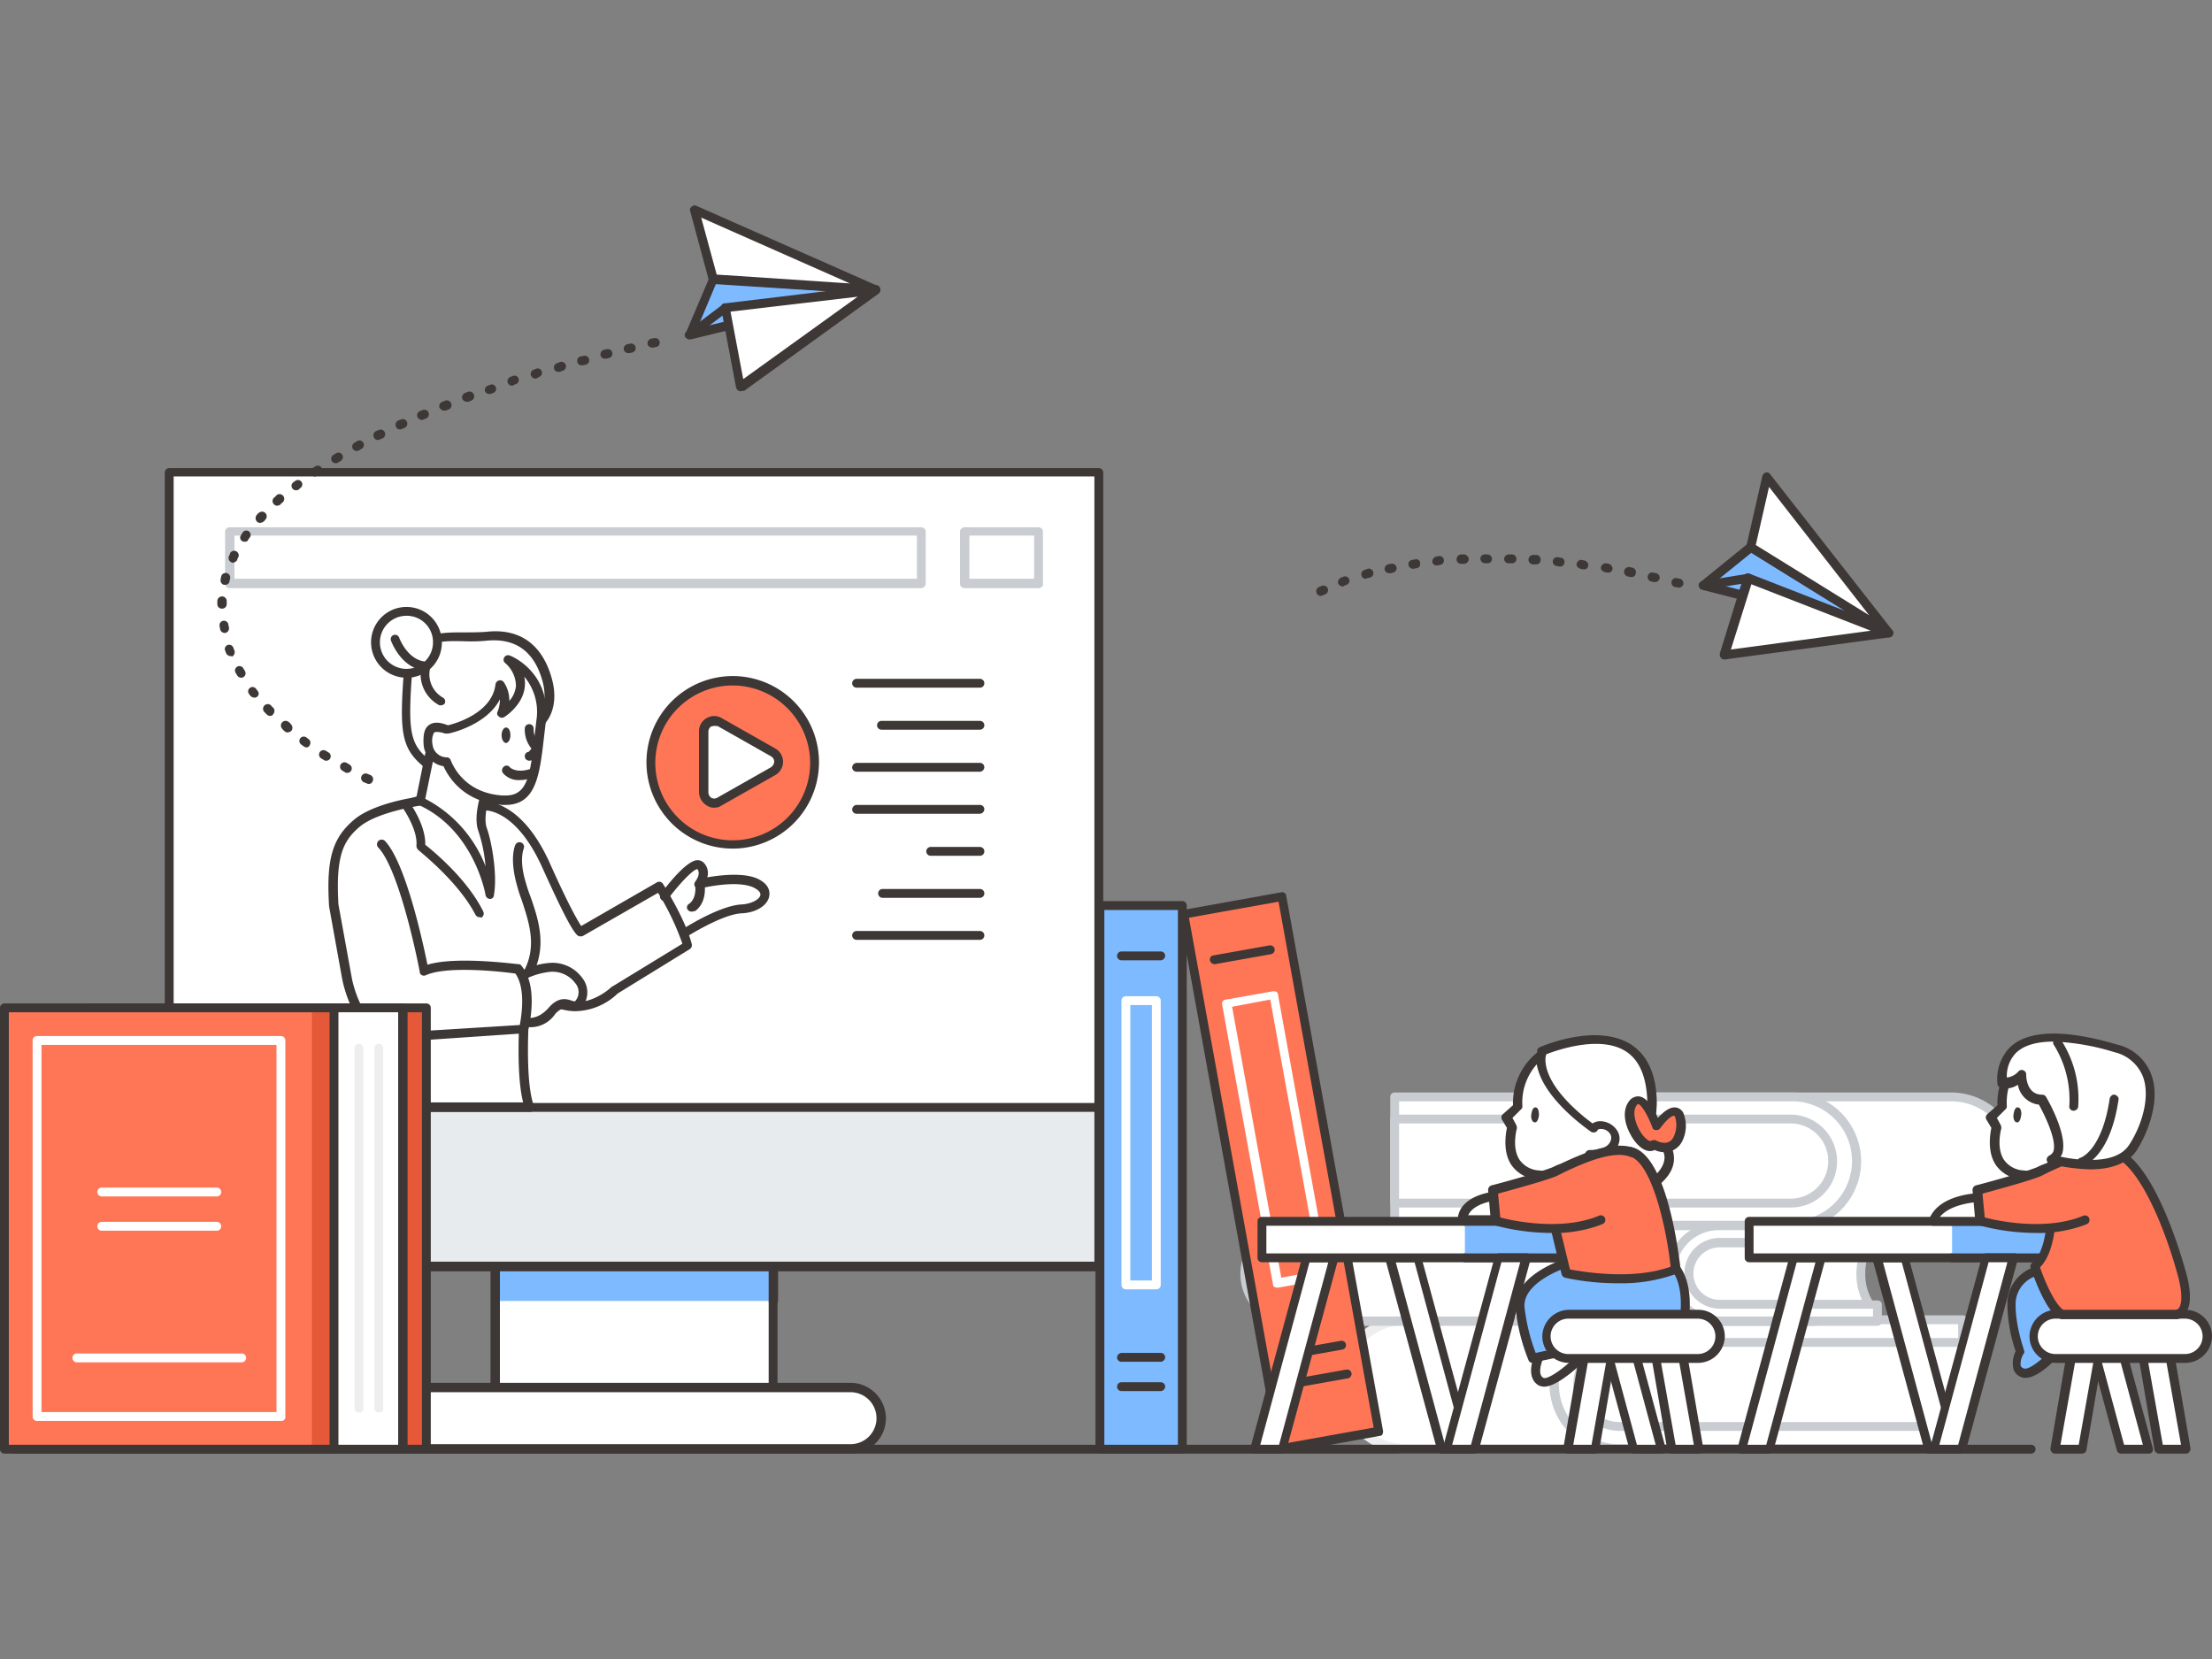 <svg xmlns="http://www.w3.org/2000/svg" xmlns:xlink="http://www.w3.org/1999/xlink" width="400" height="300" viewBox="0 0 400 300">
  <rect x="0" y="0" width="400" height="300" fill="#808080" stroke="none"/>
  <defs>
    <clipPath id="clip-path">
      <rect id="사각형_798" data-name="사각형 798" width="400" height="300" transform="translate(370 1571)" fill="#9ea4aa"/>
    </clipPath>
  </defs>
  <g id="마스크_그룹_8" data-name="마스크 그룹 8" transform="translate(-370 -1571)" clip-path="url(#clip-path)">
    <g id="Layer_4" transform="translate(370 1570.954)">
      <g id="그룹_4768" data-name="그룹 4768">
        <g id="그룹_4661" data-name="그룹 4661">
          <path id="패스_4453" data-name="패스 4453" d="M368.3,230s-4.4,1.2-4.5,5.4a27.59,27.59,0,0,0,1.6,9.1s-1.7,3,.5,3.8c2.3.9,7.7-5.6,7.7-5.6l1.2-6.5" fill="#7ebaff"/>
          <path id="패스_4454" data-name="패스 4454" d="M366.3,249.2a1.483,1.483,0,0,1-.7-.1,2.249,2.249,0,0,1-1.5-1.5,4.685,4.685,0,0,1,.4-3.2,27.019,27.019,0,0,1-1.5-9.1,7.089,7.089,0,0,1,5.1-6.2.825.825,0,1,1,.4,1.6,5.374,5.374,0,0,0-4,4.7c-.2,4,1.5,8.7,1.5,8.8a.616.616,0,0,1-.1.7,3.457,3.457,0,0,0-.5,2.1.79.79,0,0,0,.6.5c1,.4,4.2-2.3,6.6-5.2l1.2-6.3a.863.863,0,0,1,1.7.3l-1.2,6.5a.758.758,0,0,1-.2.4C372.9,244.7,369,249.2,366.3,249.2Z" fill="#3d3736"/>
        </g>
        <path id="패스_4455" data-name="패스 4455" d="M238.8,107.8a.752.752,0,0,1-.7-.5.841.841,0,0,1,.4-1.1l.5-.2a.828.828,0,0,1,.7,1.5l-.5.2A.756.756,0,0,1,238.8,107.8Zm64.8-1.5h-.2a1.213,1.213,0,0,0-.5-.1.825.825,0,1,1,.4-1.6,2.805,2.805,0,0,0,.5.1.887.887,0,0,1,.6,1A.838.838,0,0,1,303.6,106.3Zm-60.8-.2a1.02,1.02,0,0,1-.8-.5.891.891,0,0,1,.5-1.1c.2-.1.3-.1.5-.2a.791.791,0,0,1,.5,1.5c-.2.1-.3.1-.5.2C243,106.1,242.9,106.1,242.8,106.1Zm56.5-.8h-.2l-.5-.1a.825.825,0,1,1,.4-1.6l.5.1a.832.832,0,0,1,.6,1A.871.871,0,0,1,299.3,105.3Zm-52.3-.6a.76.76,0,0,1-.8-.6.8.8,0,0,1,.6-1l.5-.2a.825.825,0,1,1,.4,1.6l-.5.1A.31.31,0,0,1,247,104.7Zm48.1-.3h-.2l-.5-.1a.863.863,0,1,1,.3-1.7l.5.1a.832.832,0,0,1,.6,1A.751.751,0,0,1,295.1,104.4Zm-43.9-.7a.871.871,0,0,1-.8-.6.887.887,0,0,1,.6-1l.5-.1a.825.825,0,1,1,.4,1.6l-.5.1Zm39.6-.1h-.1l-.5-.1c-.4-.1-.8-.5-.7-.9a.961.961,0,0,1,.9-.7l.5.1a.961.961,0,0,1,.7.9A.761.761,0,0,1,290.8,103.6Zm-4.4-.6h-.1l-.5-.1c-.4-.1-.8-.5-.7-.9s.5-.8.9-.7l.5.1c.4.1.8.5.7.9A.713.713,0,0,1,286.4,103Zm-30.9-.1a.849.849,0,0,1-.8-.7.737.737,0,0,1,.7-.9l.5-.1a.7.7,0,0,1,.9.7.737.737,0,0,1-.7.9l-.5.1Zm26.6-.4h0l-.6-.1a.806.806,0,1,1,.2-1.6l.5.1a.748.748,0,0,1,.7.9A.773.773,0,0,1,282.1,102.5Zm-22.3-.2a.773.773,0,0,1-.8-.7.96.96,0,0,1,.7-.9l.5-.1a.806.806,0,1,1,.2,1.6l-.6.1Zm18-.2h-.6a.851.851,0,0,1,.1-1.7h.5a.817.817,0,0,1,.8.9A.789.789,0,0,1,277.8,102.1Zm-13.6-.1a.789.789,0,0,1-.8-.8.876.876,0,0,1,.8-.9h.5a.948.948,0,0,1,.9.8.876.876,0,0,1-.8.9Zm9.2-.1h-.6a.789.789,0,0,1-.8-.8.86.86,0,0,1,.8-.8h.6a.789.789,0,0,1,.8.8A.736.736,0,0,1,273.4,101.9Zm-4.9,0a.86.86,0,0,1-.8-.8.789.789,0,0,1,.8-.8h.5a.86.86,0,0,1,.8.8.789.789,0,0,1-.8.8Z" fill="#3d3736"/>
        <g id="그룹_4676" data-name="그룹 4676">
          <g id="그룹_4665" data-name="그룹 4665">
            <g id="그룹_4662" data-name="그룹 4662">
              <path id="패스_4456" data-name="패스 4456" d="M254.3,238.8a11.7,11.7,0,0,0,0,23.4h62.2V238.9H254.3Z" fill="#fff"/>
              <path id="패스_4457" data-name="패스 4457" d="M316.5,262.9H254.3a12.5,12.5,0,0,1,0-25h62.2a.789.789,0,0,1,.8.8V262A.765.765,0,0,1,316.5,262.9Zm-62.2-23.3a10.8,10.8,0,0,0,0,21.6h61.4V239.5H254.3Z" fill="#eee"/>
            </g>
            <g id="그룹_4663" data-name="그룹 4663">
              <path id="패스_4458" data-name="패스 4458" d="M292.7,238.8a11.7,11.7,0,1,0,0,23.4h62.2V238.9H292.7Z" fill="#fff"/>
              <path id="패스_4459" data-name="패스 4459" d="M354.9,262.9H292.7a12.5,12.5,0,0,1,0-25h62.2a.789.789,0,0,1,.8.8V262A.817.817,0,0,1,354.9,262.9Zm-62.2-23.3a10.8,10.8,0,0,0,0,21.6h61.4V239.5H292.7Z" fill="#c9cdd2"/>
            </g>
            <g id="그룹_4664" data-name="그룹 4664">
              <path id="패스_4460" data-name="패스 4460" d="M292.9,242.8a7.6,7.6,0,1,0,0,15.2h62V242.8Z" fill="#fff"/>
              <path id="패스_4461" data-name="패스 4461" d="M354.9,258.8h-62a8.4,8.4,0,1,1,0-16.8h62a.789.789,0,0,1,.8.8V258A.736.736,0,0,1,354.9,258.8Zm-62-15.2a6.8,6.8,0,0,0,0,13.6H354V243.6Z" fill="#c9cdd2"/>
            </g>
          </g>
          <g id="그룹_4670" data-name="그룹 4670">
            <g id="그룹_4666" data-name="그룹 4666">
              <path id="패스_4462" data-name="패스 4462" d="M352.8,221.7a11.7,11.7,0,1,0,0-23.4H290.6v23.3h62.2Z" fill="#fff"/>
              <path id="패스_4463" data-name="패스 4463" d="M352.8,222.5H290.6a.789.789,0,0,1-.8-.8V198.4a.789.789,0,0,1,.8-.8h62.2a12.45,12.45,0,1,1,0,24.9Zm-61.4-1.7h61.4a10.8,10.8,0,0,0,0-21.6H291.4Z" fill="#c9cdd2"/>
            </g>
            <g id="그룹_4669" data-name="그룹 4669">
              <g id="그룹_4667" data-name="그룹 4667">
                <path id="패스_4464" data-name="패스 4464" d="M324.1,221.7a11.7,11.7,0,1,0,0-23.4H252.2v23.3h71.9Z" fill="#fff"/>
                <path id="패스_4465" data-name="패스 4465" d="M324.1,222.5H252.2a.789.789,0,0,1-.8-.8V198.4a.789.789,0,0,1,.8-.8h71.9a12.45,12.45,0,1,1,0,24.9ZM253,220.8h71.1a10.8,10.8,0,0,0,0-21.6H253Z" fill="#c9cdd2"/>
              </g>
              <g id="그룹_4668" data-name="그룹 4668">
                <path id="패스_4466" data-name="패스 4466" d="M323.8,217.6a7.6,7.6,0,0,0,0-15.2H252.2v15.2h71.6Z" fill="#fff"/>
                <path id="패스_4467" data-name="패스 4467" d="M323.8,218.4H252.2a.789.789,0,0,1-.8-.8V202.4a.789.789,0,0,1,.8-.8h71.6a8.451,8.451,0,0,1,8.4,8.4A8.323,8.323,0,0,1,323.8,218.4ZM253,216.8h70.8a6.8,6.8,0,0,0,0-13.6H253Z" fill="#c9cdd2"/>
              </g>
            </g>
          </g>
          <g id="그룹_4675" data-name="그룹 4675">
            <g id="그룹_4671" data-name="그룹 4671">
              <path id="패스_4468" data-name="패스 4468" d="M233.7,221.7a8.6,8.6,0,0,0,0,17.2h94.7V221.7H233.7Z" fill="#fff"/>
              <path id="패스_4469" data-name="패스 4469" d="M328.4,239.8H233.7a9.4,9.4,0,1,1,0-18.8h94.7a.789.789,0,0,1,.8.8V239A.789.789,0,0,1,328.4,239.8Zm-94.7-17.3a7.8,7.8,0,0,0,0,15.6h93.9V222.5Z" fill="#c9cdd2"/>
            </g>
            <g id="그룹_4674" data-name="그룹 4674">
              <g id="그룹_4672" data-name="그룹 4672">
                <path id="패스_4470" data-name="패스 4470" d="M338.1,224.7H311a5.6,5.6,0,0,0,0,11.2h27.1a10.6,10.6,0,0,1,0-11.2Z" fill="#fff"/>
                <path id="패스_4471" data-name="패스 4471" d="M338.1,236.8H311a6.445,6.445,0,0,1-6.4-6.4A6.38,6.38,0,0,1,311,224h27.1a.842.842,0,0,1,.7.4,1.1,1.1,0,0,1,0,.8,9.08,9.08,0,0,0-1.5,5.2,9.309,9.309,0,0,0,1.5,5.2.6.6,0,0,1,0,.8A.842.842,0,0,1,338.1,236.8ZM311,225.5a4.8,4.8,0,0,0,0,9.6h25.7a10.869,10.869,0,0,1-1-4.8,12.469,12.469,0,0,1,1-4.8Z" fill="#c9cdd2"/>
              </g>
              <g id="그룹_4673" data-name="그룹 4673">
                <path id="패스_4472" data-name="패스 4472" d="M311,224.7h28.5v-3H310.7a8.6,8.6,0,1,0,0,17.2h28.8v-3H311a5.6,5.6,0,0,1,0-11.2Z" fill="#fff"/>
                <path id="패스_4473" data-name="패스 4473" d="M339.5,239.8H310.8a9.4,9.4,0,0,1,0-18.8h28.7a.789.789,0,0,1,.8.8v3a.789.789,0,0,1-.8.8H311a4.8,4.8,0,0,0,0,9.6h28.5a.789.789,0,0,1,.8.8v3A.789.789,0,0,1,339.5,239.8Zm-28.7-17.3a7.8,7.8,0,0,0,0,15.6h27.9v-1.4H311a6.445,6.445,0,0,1-6.4-6.4,6.38,6.38,0,0,1,6.4-6.4h27.7v-1.4H310.8Z" fill="#c9cdd2"/>
              </g>
            </g>
          </g>
        </g>
        <g id="그룹_4677" data-name="그룹 4677">
          <line id="선_55" data-name="선 55" x2="364.9" transform="translate(2.4 262.1)" fill="#fff"/>
          <path id="패스_4474" data-name="패스 4474" d="M367.3,262.9H2.4a.8.8,0,1,1,0-1.6H367.3a.8.8,0,1,1,0,1.6Z" fill="#3d3736"/>
        </g>
        <g id="그룹_4686" data-name="그룹 4686">
          <g id="그룹_4684" data-name="그룹 4684">
            <g id="그룹_4680" data-name="그룹 4680">
              <g id="그룹_4678" data-name="그룹 4678">
                <rect id="사각형_802" data-name="사각형 802" width="50.3" height="35.6" transform="translate(89.5 224.4)" fill="#fff"/>
                <path id="패스_4475" data-name="패스 4475" d="M139.8,260.8H89.5a.789.789,0,0,1-.8-.8V224.4a.789.789,0,0,1,.8-.8h50.3a.789.789,0,0,1,.8.8V260A.789.789,0,0,1,139.8,260.8Zm-49.4-1.6H139v-34H90.4Z" fill="#3d3736"/>
              </g>
              <g id="그룹_4679" data-name="그룹 4679">
                <path id="패스_4476" data-name="패스 4476" d="M89.5,235.3V224.4h50.3v10.9" fill="#7ebaff"/>
                <path id="패스_4477" data-name="패스 4477" d="M139.8,236.1a.789.789,0,0,1-.8-.8v-10H90.4v10a.8.8,0,0,1-1.6,0V224.5a.789.789,0,0,1,.8-.8h50.3a.789.789,0,0,1,.8.8v10.8A.961.961,0,0,1,139.8,236.1Z" fill="#3d3736"/>
              </g>
            </g>
            <g id="그룹_4683" data-name="그룹 4683">
              <g id="그룹_4681" data-name="그룹 4681">
                <rect id="사각형_803" data-name="사각형 803" width="168.1" height="143.6" transform="translate(30.6 85.5)" fill="#fff"/>
                <path id="패스_4478" data-name="패스 4478" d="M198.7,229.9H30.6a.789.789,0,0,1-.8-.8V85.5a.789.789,0,0,1,.8-.8H198.7a.789.789,0,0,1,.8.8V229.1C199.6,229.5,199.2,229.9,198.7,229.9ZM31.4,228.2H197.9V86.2H31.4Z" fill="#3d3736"/>
              </g>
              <g id="그룹_4682" data-name="그룹 4682">
                <path id="패스_4479" data-name="패스 4479" d="M52.2,200.3H30.6v28.8H198.7V200.3H64.7" fill="#e8ebed"/>
                <path id="패스_4480" data-name="패스 4480" d="M198.7,229.9H30.6a.789.789,0,0,1-.8-.8V200.3a.789.789,0,0,1,.8-.8H52.2a.8.8,0,0,1,0,1.6H31.4v27.1H197.9V201.1H64.7a.8.8,0,0,1,0-1.6H198.8a.789.789,0,0,1,.8.8v28.8A.882.882,0,0,1,198.7,229.9Z" fill="#3d3736"/>
              </g>
            </g>
          </g>
          <g id="그룹_4685" data-name="그룹 4685">
            <path id="패스_4481" data-name="패스 4481" d="M159.4,256.5a5.484,5.484,0,0,1-5.5,5.5H75.5a5.484,5.484,0,0,1-5.5-5.5h0a5.484,5.484,0,0,1,5.5-5.5h78.3a5.57,5.57,0,0,1,5.6,5.5Z" fill="#fff"/>
            <path id="패스_4482" data-name="패스 4482" d="M153.8,262.9H75.5a6.4,6.4,0,1,1,0-12.8h78.3a6.445,6.445,0,0,1,6.4,6.4A6.38,6.38,0,0,1,153.8,262.9ZM75.5,251.8a4.7,4.7,0,0,0,0,9.4h78.3a4.7,4.7,0,0,0,0-9.4Z" fill="#3d3736"/>
          </g>
        </g>
        <g id="그룹_4695" data-name="그룹 4695">
          <path id="패스_4483" data-name="패스 4483" d="M123.9,169.6a.755.755,0,0,1-.7-.4.885.885,0,0,1,.2-1.1c.3-.2,6.7-4.3,10.7-4.5,1.9-.1,3.3-1,3.4-1.7s-.9-1.2-1.3-1.4c-3.2-1.4-9.5.2-9.6.2a1.008,1.008,0,0,1-.9-.3.769.769,0,0,1,.1-1c0-.1,1-1.3.3-2.2-.8.1-3.2,2.6-5.3,5.4a.791.791,0,1,1-1.3-.9c1-1.4,4.5-5.9,6.5-6.1a1.594,1.594,0,0,1,1.2.4,2.668,2.668,0,0,1,.7,2.7c2.3-.4,6.4-.9,9,.2,2.4,1.1,2.3,2.6,2.2,3.2-.3,1.7-2.4,3-5,3.1-3.6.2-9.8,4.2-9.9,4.2C124.2,169.6,124,169.6,123.9,169.6Z" fill="#3d3736"/>
          <path id="패스_4484" data-name="패스 4484" d="M104.1,182.9a9.3,9.3,0,0,1-4.6-1.2,86.279,86.279,0,0,1-11.7-7.8.781.781,0,0,1,1-1.2,88.972,88.972,0,0,0,11.4,7.6c5.5,3,10.3-1.7,10.4-1.8a.349.349,0,0,1,.2-.1l12.6-7.7a46.8,46.8,0,0,0-4.4-9.2l-13.6,7.8a1.1,1.1,0,0,1-.8,0c-1.1-.5-4.1-7-6.5-12.3-4.8-10.7-10.3-10.4-10.4-10.4a.806.806,0,1,1-.2-1.6c.3,0,6.8-.4,12,11.3,3.4,7.6,5,10.3,5.6,11.2l13.7-7.9a.8.8,0,0,1,1.1.3c.2.3,4.1,6.5,5.2,10.9a.87.87,0,0,1-.4.9l-13,8A11.348,11.348,0,0,1,104.1,182.9Z" fill="#3d3736"/>
          <g id="그룹_4687" data-name="그룹 4687">
            <path id="패스_4485" data-name="패스 4485" d="M94.2,153.2s-1,2.1.3,6.8c1.4,4.7,4.4,10.3,1,16.3,0,0-1.9,17.7.3,23.9H71.4L67,157s.2-12.9,12.8-12.8" fill="#fff"/>
            <path id="패스_4486" data-name="패스 4486" d="M95.9,201.1H71.4a.773.773,0,0,1-.8-.7l-4.4-43.2v-.1a18.346,18.346,0,0,1,1.7-6.8c1.6-3.1,4.9-6.8,11.8-6.8a.8.8,0,1,1,0,1.6c-4.9-.1-8.4,1.9-10.4,5.9a16.266,16.266,0,0,0-1.6,6L72,199.4H94.6c-1.8-7.1-.1-22.5-.1-23.2a.367.367,0,0,1,.1-.3c2.6-4.6,1.1-9-.3-13.2a24.13,24.13,0,0,1-.8-2.5c-1.4-4.9-.4-7.2-.3-7.4a.828.828,0,0,1,1.5.7c0,.1-.9,2,.4,6.2a22.5,22.5,0,0,0,.8,2.4c1.5,4.3,3.1,9.1.3,14.4-.2,1.8-1.7,17.7.3,23.4a.592.592,0,0,1-.1.7A.472.472,0,0,1,95.9,201.1Z" fill="#3d3736"/>
          </g>
          <g id="그룹_4688" data-name="그룹 4688">
            <path id="패스_4487" data-name="패스 4487" d="M97.8,130.5s2.6-2.4,1.2-7.5-4.7-8.6-11-7.9-13.6-2.3-14.3,8.2,0,12.4,5.2,16.1" fill="#fff"/>
            <path id="패스_4488" data-name="패스 4488" d="M79,140.2a.9.9,0,0,1-.5-.1c-5.6-3.9-6.3-6.1-5.6-16.8.6-9,6.1-8.9,11-8.9,1.3,0,2.7,0,4-.1,6.1-.7,10.2,2.3,11.9,8.5,1.5,5.5-1.3,8.2-1.5,8.3a.849.849,0,0,1-1.2-1.2c.1-.1,2.2-2.2,1-6.7-1.5-5.4-4.9-7.8-10.1-7.3a29.463,29.463,0,0,1-4.2.1c-5-.1-8.9-.1-9.4,7.3-.7,10.6.1,12,4.9,15.4a.731.731,0,0,1,.2,1.1C79.5,140.1,79.2,140.2,79,140.2Z" fill="#3d3736"/>
          </g>
          <g id="그룹_4689" data-name="그룹 4689">
            <path id="패스_4489" data-name="패스 4489" d="M88.1,143.1s-1.6,4.4-.7,6.8,1.9,8.4,1.2,11.9c0,0-1.9-12.1-12.6-17l1.7-8.4" fill="#fff"/>
            <path id="패스_4490" data-name="패스 4490" d="M88.6,162.6h0a.849.849,0,0,1-.8-.7c0-.1-2-11.7-12.1-16.3a1.05,1.05,0,0,1-.5-.9l1.7-8.4a.825.825,0,1,1,1.6.4l-1.6,7.8a23.057,23.057,0,0,1,10.9,12.2,27.434,27.434,0,0,0-1.3-6.4c-1-2.7.6-7.2.7-7.4a.791.791,0,0,1,1.5.5c-.4,1.1-1.3,4.5-.7,6.3.9,2.4,2,8.6,1.3,12.3A.669.669,0,0,1,88.6,162.6Z" fill="#3d3736"/>
          </g>
          <g id="그룹_4690" data-name="그룹 4690">
            <path id="패스_4491" data-name="패스 4491" d="M91.9,119.4s6.9,2.6,6,11.1c-1,8.5-1,14.7-6.9,14.3a11.131,11.131,0,0,1-10.1-6.9s-3.2-.2-3.4-3.2.8-3.8,3.6-2.6c0,0,8.7-1.8,9.5-8.1a5.624,5.624,0,0,1,.4,5.2C90.9,129.1,97.6,124.7,91.9,119.4Z" fill="#fff"/>
            <path id="패스_4492" data-name="패스 4492" d="M91.4,145.6h-.6c-6.8-.5-9.6-4.8-10.6-7a4.257,4.257,0,0,1-3.6-3.9c-.1-1.6.1-2.7.7-3.3.8-.8,1.9-.9,3.7-.2,1.3-.3,8-2.2,8.6-7.4a.858.858,0,0,1,.6-.7.806.806,0,0,1,.9.3,5.826,5.826,0,0,1,1,3.4,4.807,4.807,0,0,0,1.2-2.7,5.528,5.528,0,0,0-2-4.2.769.769,0,0,1-.1-1,.777.777,0,0,1,1-.3c.1,0,7.5,2.9,6.5,12-.1.8-.2,1.7-.3,2.5-.8,7-1.4,12.5-7,12.5ZM79,132.4a2.034,2.034,0,0,0-.5.1,3.256,3.256,0,0,0-.3,2.1,2.624,2.624,0,0,0,2.6,2.4.752.752,0,0,1,.7.5c.7,1.8,3.1,6,9.4,6.4h.5c4,0,4.5-3.6,5.3-11.1.1-.8.2-1.6.3-2.5a9.884,9.884,0,0,0-2.2-7.9,5.462,5.462,0,0,1,.1,1.8c-.3,3.3-3.5,5.4-3.7,5.5a.769.769,0,0,1-1-.1.651.651,0,0,1-.2-.9,6.048,6.048,0,0,0,.4-2.2c-2.4,4.7-9.1,6.2-9.4,6.2h-.5A4.936,4.936,0,0,0,79,132.4Z" fill="#3d3736"/>
          </g>
          <g id="그룹_4691" data-name="그룹 4691">
            <path id="패스_4493" data-name="패스 4493" d="M79.1,116.2a5.6,5.6,0,1,0-5.6,5.6A5.591,5.591,0,0,0,79.1,116.2Z" fill="#fff"/>
            <path id="패스_4494" data-name="패스 4494" d="M73.5,122.6a6.4,6.4,0,1,1,6.4-6.4A6.318,6.318,0,0,1,73.5,122.6Zm0-11.2a4.8,4.8,0,1,0,4.8,4.8A4.739,4.739,0,0,0,73.5,111.4Z" fill="#3d3736"/>
          </g>
          <path id="패스_4495" data-name="패스 4495" d="M79.7,127.6a.6.6,0,0,1-.4-.1,6.355,6.355,0,0,1-3.2-6.3c-3.8-.9-5.3-5.1-5.4-5.3a.791.791,0,1,1,1.5-.5h0s1.5,4.1,4.9,4.3a.822.822,0,0,1,.6.4.878.878,0,0,1,.1.7,4.821,4.821,0,0,0,2.3,5.4.8.8,0,0,1,.3,1.1A1.08,1.08,0,0,1,79.7,127.6Z" fill="#3d3736"/>
          <path id="패스_4496" data-name="패스 4496" d="M95.7,137.6a.789.789,0,0,1-.8-.8.773.773,0,0,1,.7-.8,3.807,3.807,0,0,0,.5-.6,5.371,5.371,0,0,1-1.2-3.7.806.806,0,0,1,1.6.2,3.678,3.678,0,0,0,1.2,2.8.959.959,0,0,1,.2.9C97.6,136.2,96.9,137.6,95.7,137.6Z" fill="#3d3736"/>
          <path id="패스_4497" data-name="패스 4497" d="M92.3,133c0,.8-.4,1.4-.8,1.4s-.8-.6-.8-1.4.4-1.4.8-1.4C92,131.6,92.3,132.2,92.3,133Z" fill="#3d3736"/>
          <g id="그룹_4692" data-name="그룹 4692">
            <path id="패스_4498" data-name="패스 4498" d="M91.5,139.4s1.4,1.6,4.5.5" fill="#fff"/>
            <path id="패스_4499" data-name="패스 4499" d="M94.1,141.1a3.742,3.742,0,0,1-3.1-1.2.823.823,0,0,1,.1-1.2.713.713,0,0,1,1.1.1c.1.1,1.2,1.1,3.7.3a.791.791,0,0,1,.5,1.5A5.626,5.626,0,0,1,94.1,141.1Z" fill="#3d3736"/>
          </g>
          <g id="그룹_4693" data-name="그룹 4693">
            <path id="패스_4500" data-name="패스 4500" d="M94.3,184.7s2.8,1.4,5.6-1.7,3.8.9,5.2-1.9-2.1-6.5-5.9-5.9a12.445,12.445,0,0,0-5.8,2.1" fill="#fff"/>
            <path id="패스_4501" data-name="패스 4501" d="M95.9,185.8a6.2,6.2,0,0,1-2-.4.828.828,0,1,1,.7-1.5c.1.1,2.3,1,4.6-1.6,1.8-2.1,3.3-1.6,4.2-1.3.6.2.6.2,1-.5a2.5,2.5,0,0,0-.4-2.7,5.126,5.126,0,0,0-4.7-2,13.565,13.565,0,0,0-5.4,1.9.772.772,0,0,1-1.1-.1.784.784,0,0,1,.1-1.1,12.929,12.929,0,0,1,6.2-2.3,6.665,6.665,0,0,1,6.2,2.7,4.2,4.2,0,0,1,.5,4.4c-1,2-2.2,1.5-3,1.3-.7-.2-1.3-.4-2.4.8A5.379,5.379,0,0,1,95.9,185.8Z" fill="#3d3736"/>
          </g>
          <g id="그룹_4694" data-name="그룹 4694">
            <path id="패스_4502" data-name="패스 4502" d="M76,144.8s-8,1-11.5,4-4.7,6.3-4.2,14.9L62.7,177s1.7,10.1,8.6,10.7l23.2-1.4s1.9-7.3-1-10.8c0,0-12.4-1.7-17,.3,0,0-3.5-18.5-7.7-22.9" fill="#fff"/>
            <path id="패스_4503" data-name="패스 4503" d="M71.3,188.5h0c-7.4-.6-9.3-10.9-9.4-11.3l-2.4-13.3v-.1c-.5-8.4.6-12.2,4.5-15.5,3.6-3.1,11.6-4.2,12-4.2a.806.806,0,1,1,.2,1.6c-.1,0-7.8,1.1-11.1,3.8-3.1,2.6-4.4,5.4-3.9,14.1l2.4,13.2c0,.1,1.7,9.5,7.8,10L94,185.4c.3-1.7,1.1-6.6-.8-9.3-2-.3-12.3-1.5-16.2.3a.854.854,0,0,1-.7,0,.675.675,0,0,1-.4-.6c0-.2-3.5-18.3-7.5-22.5a.849.849,0,0,1,1.2-1.2c3.8,4,6.9,18.5,7.7,22.4,5.2-1.6,16-.1,16.5-.1a.55.55,0,0,1,.5.3c3.2,3.8,1.3,11.3,1.2,11.6a.858.858,0,0,1-.7.6l-23.5,1.6Z" fill="#3d3736"/>
          </g>
          <path id="패스_4504" data-name="패스 4504" d="M86.7,165.9a.842.842,0,0,1-.7-.4c-3.2-6.2-10.4-11.7-10.4-11.8a1.08,1.08,0,0,1-.3-.7c.3-2.8-2.3-6.6-2.3-6.6a.791.791,0,1,1,1.3-.9c.1.2,2.7,3.9,2.6,7.3,1.5,1.2,7.6,6.2,10.5,12.1A.841.841,0,0,1,87,166,.367.367,0,0,0,86.7,165.9Z" fill="#3d3736"/>
          <path id="패스_4505" data-name="패스 4505" d="M125.1,164.9a.908.908,0,0,1-.7-.3.71.71,0,0,1,.2-1.1c1.5-1.1,1.1-3.4,1.1-3.4a.863.863,0,1,1,1.7-.3c0,.1.6,3.3-1.7,5C125.4,164.8,125.3,164.9,125.1,164.9Z" fill="#3d3736"/>
        </g>
        <g id="그룹_4702" data-name="그룹 4702">
          <g id="그룹_4700" data-name="그룹 4700">
            <g id="그룹_4696" data-name="그룹 4696">
              <rect id="사각형_804" data-name="사각형 804" width="56.7" height="79.8" transform="translate(20.4 182.3)" fill="#e55838"/>
              <path id="패스_4506" data-name="패스 4506" d="M77.1,262.9H20.4a.789.789,0,0,1-.8-.8V182.3a.789.789,0,0,1,.8-.8H77.1a.789.789,0,0,1,.8.8v79.8A.86.86,0,0,1,77.1,262.9Zm-55.8-1.6h55V183.1h-55v78.2Z" fill="#3d3736"/>
            </g>
            <g id="그룹_4697" data-name="그룹 4697">
              <rect id="사각형_805" data-name="사각형 805" width="56.7" height="79.8" transform="translate(16.2 182.3)" fill="#fff"/>
              <path id="패스_4507" data-name="패스 4507" d="M72.8,262.9H16.2a.789.789,0,0,1-.8-.8V182.3a.789.789,0,0,1,.8-.8H72.9a.789.789,0,0,1,.8.8v79.8A.882.882,0,0,1,72.8,262.9ZM17,261.3H72V183.1H17Z" fill="#3d3736"/>
            </g>
            <g id="그룹_4698" data-name="그룹 4698">
              <rect id="사각형_806" data-name="사각형 806" width="56.7" height="79.8" transform="translate(0.8 182.3)" fill="#ff7657"/>
              <path id="패스_4508" data-name="패스 4508" d="M57.5,262.9H.8a.789.789,0,0,1-.8-.8V182.3a.789.789,0,0,1,.8-.8H57.5a.789.789,0,0,1,.8.8v79.8A.86.86,0,0,1,57.5,262.9ZM1.6,261.3h55V183.1H1.6v78.2Z" fill="#3d3736"/>
            </g>
            <g id="그룹_4699" data-name="그룹 4699">
              <path id="패스_4509" data-name="패스 4509" d="M56.4,182.3h4v79.8h-4" fill="#e55838"/>
              <path id="패스_4510" data-name="패스 4510" d="M60.4,262.9h-4a.8.8,0,1,1,0-1.6h3.2V183.1H56.4a.8.8,0,0,1,0-1.6h4a.789.789,0,0,1,.8.8v79.8A.789.789,0,0,1,60.4,262.9Z" fill="#3d3736"/>
            </g>
          </g>
          <g id="그룹_4701" data-name="그룹 4701">
            <path id="패스_4511" data-name="패스 4511" d="M64.9,255.5a.789.789,0,0,1-.8-.8V189.6a.789.789,0,0,1,.8-.8.86.86,0,0,1,.8.8v65.1C65.8,255.2,65.4,255.5,64.9,255.5Z" fill="#eee"/>
            <path id="패스_4512" data-name="패스 4512" d="M68.5,255.5a.789.789,0,0,1-.8-.8V189.6a.8.8,0,1,1,1.6,0v65.1C69.4,255.2,69,255.5,68.5,255.5Z" fill="#eee"/>
          </g>
          <path id="패스_4513" data-name="패스 4513" d="M50.9,257H6.7a.789.789,0,0,1-.8-.8v-68a.789.789,0,0,1,.8-.8H50.8a.789.789,0,0,1,.8.8v68A.709.709,0,0,1,50.9,257ZM7.5,255.4H50V189H7.5Z" fill="#fff"/>
          <path id="패스_4514" data-name="패스 4514" d="M39.2,216.4H18.4a.8.8,0,0,1,0-1.6H39.2a.8.8,0,0,1,0,1.6Z" fill="#fff"/>
          <path id="패스_4515" data-name="패스 4515" d="M39.2,222.6H18.4a.8.8,0,0,1,0-1.6H39.2a.8.8,0,0,1,0,1.6Z" fill="#fff"/>
          <path id="패스_4516" data-name="패스 4516" d="M43.7,246.4H13.9a.8.8,0,0,1,0-1.6H43.7a.8.8,0,0,1,0,1.6Z" fill="#fff"/>
        </g>
        <g id="그룹_4705" data-name="그룹 4705">
          <g id="그룹_4704" data-name="그룹 4704">
            <g id="그룹_4703" data-name="그룹 4703">
              <rect id="사각형_807" data-name="사각형 807" width="14.9" height="98.3" transform="translate(198.8 163.8)" fill="#7ebaff"/>
              <path id="패스_4517" data-name="패스 4517" d="M213.8,262.9H198.9a.789.789,0,0,1-.8-.8V163.8a.789.789,0,0,1,.8-.8h14.9a.789.789,0,0,1,.8.8v98.3A.86.86,0,0,1,213.8,262.9Zm-14.1-1.6H213V164.6H199.7Z" fill="#3d3736"/>
            </g>
            <path id="패스_4518" data-name="패스 4518" d="M209.9,173.7h-7.1a.8.8,0,0,1,0-1.6h7.1a.789.789,0,0,1,.8.8A.86.86,0,0,1,209.9,173.7Z" fill="#3d3736"/>
            <path id="패스_4519" data-name="패스 4519" d="M209.9,246.3h-7.1a.789.789,0,0,1-.8-.8.86.86,0,0,1,.8-.8h7.1a.789.789,0,0,1,.8.8A.86.86,0,0,1,209.9,246.3Z" fill="#3d3736"/>
            <path id="패스_4520" data-name="패스 4520" d="M209.9,251.6h-7.1a.8.8,0,0,1,0-1.6h7.1a.789.789,0,0,1,.8.8A.86.86,0,0,1,209.9,251.6Z" fill="#3d3736"/>
          </g>
          <path id="패스_4521" data-name="패스 4521" d="M209.1,233.2h-5.5a.789.789,0,0,1-.8-.8V181a.789.789,0,0,1,.8-.8h5.5a.789.789,0,0,1,.8.8v51.4A.789.789,0,0,1,209.1,233.2Zm-4.7-1.6h3.9V181.8h-3.9Z" fill="#fff"/>
        </g>
        <g id="그룹_4708" data-name="그룹 4708">
          <g id="그룹_4707" data-name="그룹 4707">
            <g id="그룹_4706" data-name="그룹 4706">
              <rect id="사각형_808" data-name="사각형 808" width="18.1" height="98.3" transform="translate(214.08 165.298) rotate(-10.259)" fill="#ff7657"/>
              <path id="패스_4522" data-name="패스 4522" d="M231.6,262.9a.849.849,0,0,1-.8-.7l-17.5-96.7a1.268,1.268,0,0,1,.1-.6.55.55,0,0,1,.5-.3l17.8-3.2a.737.737,0,0,1,.9.7l17.5,96.7a1.268,1.268,0,0,1-.1.6.55.55,0,0,1-.5.3l-17.8,3.2ZM215,166l17.2,95.1,16.2-2.9-17.2-95.1Z" fill="#3d3736"/>
            </g>
            <path id="패스_4523" data-name="패스 4523" d="M219.6,174.4a.849.849,0,0,1-.8-.7.737.737,0,0,1,.7-.9l10.1-1.8a.806.806,0,0,1,.2,1.6l-10.1,1.8Z" fill="#3d3736"/>
            <path id="패스_4524" data-name="패스 4524" d="M232.5,245.9a.849.849,0,0,1-.8-.7.737.737,0,0,1,.7-.9l10.1-1.8a.806.806,0,1,1,.2,1.6l-10.1,1.8Z" fill="#3d3736"/>
            <path id="패스_4525" data-name="패스 4525" d="M233.5,251.1a.849.849,0,0,1-.8-.7.737.737,0,0,1,.7-.9l10.1-1.8a.806.806,0,0,1,.2,1.6l-10.1,1.8Z" fill="#3d3736"/>
          </g>
          <path id="패스_4526" data-name="패스 4526" d="M231,232.9c-.2,0-.3-.1-.5-.1a.55.55,0,0,1-.3-.5L221,181.7a.737.737,0,0,1,.7-.9l8.5-1.5a1.268,1.268,0,0,1,.6.1.55.55,0,0,1,.3.5l9.2,50.6a.737.737,0,0,1-.7.9l-8.5,1.5Zm-8.2-50.8,8.9,49,6.9-1.3-8.9-49Z" fill="#fff"/>
        </g>
        <g id="그룹_4709" data-name="그룹 4709">
          <path id="패스_4527" data-name="패스 4527" d="M166.6,106.4H41.5a.789.789,0,0,1-.8-.8V96.2a.789.789,0,0,1,.8-.8H166.6a.789.789,0,0,1,.8.8v9.4A.86.86,0,0,1,166.6,106.4ZM42.4,104.7H165.8V96.9H42.4Z" fill="#c9cdd2"/>
          <path id="패스_4528" data-name="패스 4528" d="M187.8,106.4H174.4a.789.789,0,0,1-.8-.8V96.2a.789.789,0,0,1,.8-.8h13.4a.789.789,0,0,1,.8.8v9.4C188.7,106,188.3,106.4,187.8,106.4Zm-12.5-1.7H187V96.9H175.3Z" fill="#c9cdd2"/>
        </g>
        <path id="패스_4529" data-name="패스 4529" d="M66.7,141.8a.756.756,0,0,1-.4-.1l-.5-.2a.828.828,0,1,1,.7-1.5l.5.2a.841.841,0,0,1,.4,1.1C67.2,141.7,67,141.8,66.7,141.8Zm-3.9-2a.6.6,0,0,1-.4-.1l-.5-.3a.806.806,0,0,1,.8-1.4l.5.3a.8.8,0,0,1,.3,1.1A.755.755,0,0,1,62.8,139.8ZM59,137.6a.6.6,0,0,1-.4-.1l-.5-.3a.806.806,0,0,1,.8-1.4l.5.3a.8.8,0,0,1,.3,1.1A.755.755,0,0,1,59,137.6Zm-3.6-2.4c-.2,0-.3-.1-.5-.2l-.4-.3a.791.791,0,1,1,.9-1.3l.4.3a.814.814,0,0,1,.2,1.1A.622.622,0,0,1,55.4,135.2ZM52,132.5a.764.764,0,0,1-.5-.2c-.1-.1-.3-.2-.4-.4a.851.851,0,0,1,1.1-1.3c.1.1.3.2.4.4a.91.91,0,0,1,.1,1.2A1.329,1.329,0,0,1,52,132.5Zm-3.2-3a.864.864,0,0,1-.6-.3l-.4-.4a.849.849,0,0,1,1.2-1.2c.1.1.2.3.4.4a.91.91,0,0,1,0,1.2A.6.6,0,0,1,48.8,129.5ZM46,126.2a1.08,1.08,0,0,1-.7-.3c-.1-.1-.2-.3-.3-.4a.791.791,0,0,1,1.3-.9c.1.1.2.3.3.4a.71.71,0,0,1-.2,1.1A.6.6,0,0,1,46,126.2Zm-2.4-3.6a.842.842,0,0,1-.7-.4c-.1-.2-.2-.3-.3-.5a.806.806,0,1,1,1.4-.8c.1.2.2.3.3.5a.8.8,0,0,1-.3,1.1A.756.756,0,0,1,43.6,122.6Zm-1.9-3.9a1.02,1.02,0,0,1-.8-.5c-.1-.2-.1-.4-.2-.5a.791.791,0,1,1,1.5-.5c.1.2.1.3.2.5a.891.891,0,0,1-.5,1.1C41.9,118.6,41.8,118.7,41.7,118.7Zm-1.1-4.2a.849.849,0,0,1-.8-.7c0-.2-.1-.4-.1-.6a.806.806,0,0,1,1.6-.2c0,.2.1.3.1.5a.887.887,0,0,1-.6,1Zm-.5-4.4h0a.789.789,0,0,1-.8-.8v-.6a.851.851,0,1,1,1.7.1v.5A.817.817,0,0,1,40.1,110.1Zm.6-4.3h-.2a.832.832,0,0,1-.6-1,4.331,4.331,0,0,1,.1-.5.825.825,0,1,1,1.6.4c0,.2-.1.3-.1.5A.76.76,0,0,1,40.7,105.8Zm1.4-4a.367.367,0,0,1-.3-.1.841.841,0,0,1-.4-1.1c.1-.2.2-.3.2-.5a.828.828,0,0,1,1.5.7c-.1.2-.2.3-.2.5A1.02,1.02,0,0,1,42.1,101.8ZM44.3,98a.9.9,0,0,1-.5-.1.731.731,0,0,1-.2-1.1c.1-.2.2-.3.3-.5a.791.791,0,0,1,1.3.9c-.1.1-.2.3-.3.4A.548.548,0,0,1,44.3,98ZM47,94.6a.764.764,0,0,1-.5-.2.91.91,0,0,1-.1-1.2c.1-.1.2-.3.4-.4A.849.849,0,0,1,48,94c-.1.1-.2.3-.4.4A1.072,1.072,0,0,1,47,94.6Zm3.1-3.1a.864.864,0,0,1-.6-.3.823.823,0,0,1,.1-1.2c.1-.1.3-.2.4-.4a.851.851,0,1,1,1.1,1.3c-.1.1-.3.2-.4.4A1.421,1.421,0,0,1,50.1,91.5Zm3.4-2.8a.713.713,0,0,1-.6-.3.772.772,0,0,1,.1-1.1l.4-.3a.791.791,0,1,1,.9,1.3l-.3.3A1.087,1.087,0,0,1,53.5,88.7ZM57,86.2a.755.755,0,0,1-.7-.4.71.71,0,0,1,.2-1.1l.5-.3a.791.791,0,1,1,.9,1.3l-.5.3A.758.758,0,0,1,57,86.2Zm3.7-2.4a.755.755,0,0,1-.7-.4.8.8,0,0,1,.3-1.1l.5-.3a.806.806,0,0,1,.8,1.4l-.5.3A.6.6,0,0,1,60.7,83.8Zm3.8-2.2a.842.842,0,0,1-.7-.4.8.8,0,0,1,.3-1.1l.5-.3a.806.806,0,1,1,.8,1.4l-.5.3A.756.756,0,0,1,64.5,81.6Zm3.8-2a.752.752,0,0,1-.7-.5A.841.841,0,0,1,68,78l.5-.2a.828.828,0,0,1,.7,1.5l-.5.2A.6.6,0,0,1,68.3,79.6Zm4-1.9a.752.752,0,0,1-.7-.5.841.841,0,0,1,.4-1.1l.5-.2a.828.828,0,0,1,.7,1.5l-.5.2A.756.756,0,0,1,72.3,77.7Zm4-1.7a1.02,1.02,0,0,1-.8-.5.841.841,0,0,1,.4-1.1l.5-.2a.828.828,0,0,1,.7,1.5l-.5.2C76.5,75.9,76.4,76,76.3,76Zm4-1.7a1.02,1.02,0,0,1-.8-.5.809.809,0,0,1,.5-1.1l.5-.2a.854.854,0,1,1,.6,1.6l-.5.2Zm4.1-1.6a1.02,1.02,0,0,1-.8-.5.891.891,0,0,1,.5-1.1l.5-.2a.854.854,0,0,1,.6,1.6l-.5.2Zm4.1-1.4a.891.891,0,0,1-.8-.5.825.825,0,0,1,.5-1l.5-.2a.791.791,0,0,1,.5,1.5l-.5.2C88.7,71.2,88.6,71.3,88.5,71.3Zm4.1-1.5a.838.838,0,0,1-.8-.6.825.825,0,0,1,.5-1l.5-.2a.791.791,0,0,1,.5,1.5l-.5.2C92.8,69.8,92.7,69.8,92.6,69.8Zm4.2-1.3a.838.838,0,0,1-.8-.6.825.825,0,0,1,.5-1l.5-.2a.791.791,0,0,1,.5,1.5l-.5.3Zm4.2-1.2a.76.76,0,0,1-.8-.6.8.8,0,0,1,.6-1l.5-.2a.825.825,0,1,1,.4,1.6l-.5.2A.138.138,0,0,0,101,67.3Zm4.2-1.2a.76.76,0,0,1-.8-.6.8.8,0,0,1,.6-1l.5-.1a.825.825,0,1,1,.4,1.6l-.5.1Zm4.2-1.2a.76.76,0,0,1-.8-.6.887.887,0,0,1,.6-1l.5-.1a.825.825,0,1,1,.4,1.6l-.5.1Zm4.2-1a.871.871,0,0,1-.8-.6.887.887,0,0,1,.6-1l.5-.1a.825.825,0,1,1,.4,1.6l-.5.1Zm4.3-1a.871.871,0,0,1-.8-.6.887.887,0,0,1,.6-1,2.8,2.8,0,0,1,.6-.1.825.825,0,0,1,.4,1.6,1.75,1.75,0,0,0-.5.1Z" fill="#3d3736"/>
        <g id="그룹_4710" data-name="그룹 4710">
          <path id="패스_4530" data-name="패스 4530" d="M278.1,245.7s-1.4,3.1.5,4.2c1.9,1,7.3-4.5,7.3-4.5" fill="#fff"/>
          <path id="패스_4531" data-name="패스 4531" d="M279.2,250.8a2.92,2.92,0,0,1-.9-.2c-2-1.1-1.5-3.8-.9-5.2a.828.828,0,0,1,1.5.7h0s-1,2.5.2,3.1c.7.4,3.8-1.7,6.4-4.4a.849.849,0,0,1,1.2,1.2C285.4,247.2,281.6,250.8,279.2,250.8Z" fill="#3d3736"/>
        </g>
        <g id="그룹_4728" data-name="그룹 4728">
          <g id="그룹_4717" data-name="그룹 4717">
            <g id="그룹_4713" data-name="그룹 4713">
              <g id="그룹_4711" data-name="그룹 4711">
                <path id="패스_4532" data-name="패스 4532" d="M231.8,262.1h-5l9.4-34.6h5Z" fill="#fff"/>
                <path id="패스_4533" data-name="패스 4533" d="M231.8,262.9h-5a.6.6,0,0,1-.6-.3.616.616,0,0,1-.1-.7l9.4-34.6a.76.76,0,0,1,.8-.6h5a.6.6,0,0,1,.6.3.616.616,0,0,1,.1.7l-9.4,34.6A.871.871,0,0,1,231.8,262.9Zm-3.9-1.6h3.4l8.9-33h-3.4Z" fill="#3d3736"/>
              </g>
              <g id="그룹_4712" data-name="그룹 4712">
                <path id="패스_4534" data-name="패스 4534" d="M260.6,262.1h5.1l-9.4-34.6h-5Z" fill="#fff"/>
                <path id="패스_4535" data-name="패스 4535" d="M265.7,262.9h-5a.76.76,0,0,1-.8-.6l-9.4-34.6a.878.878,0,0,1,.1-.7.864.864,0,0,1,.6-.3h5a.76.76,0,0,1,.8.6l9.4,34.6a.878.878,0,0,1-.1.7A.713.713,0,0,1,265.7,262.9Zm-4.4-1.6h3.4l-8.9-33h-3.4Z" fill="#3d3736"/>
              </g>
            </g>
            <g id="그룹_4716" data-name="그룹 4716">
              <g id="그룹_4714" data-name="그룹 4714">
                <rect id="사각형_809" data-name="사각형 809" width="66.1" height="6.6" transform="translate(228.2 220.9)" fill="#fff"/>
                <path id="패스_4536" data-name="패스 4536" d="M294.3,228.3H228.2a.789.789,0,0,1-.8-.8v-6.6a.789.789,0,0,1,.8-.8h66.1a.789.789,0,0,1,.8.8v6.6A.789.789,0,0,1,294.3,228.3ZM229,226.7h64.4v-5H229Z" fill="#3d3736"/>
              </g>
              <g id="그룹_4715" data-name="그룹 4715">
                <path id="패스_4537" data-name="패스 4537" d="M264.9,220.9h35.7v6.6H264.9" fill="#7ebaff"/>
                <path id="패스_4538" data-name="패스 4538" d="M300.6,228.3H264.9a.8.8,0,0,1,0-1.6h34.8v-5H264.9a.8.8,0,0,1,0-1.6h35.7a.789.789,0,0,1,.8.8v6.6A.789.789,0,0,1,300.6,228.3Z" fill="#3d3736"/>
              </g>
            </g>
          </g>
          <g id="그룹_4727" data-name="그룹 4727">
            <g id="그룹_4720" data-name="그룹 4720">
              <g id="그룹_4718" data-name="그룹 4718">
                <path id="패스_4539" data-name="패스 4539" d="M266.6,262.1h-5l9.4-34.6h5Z" fill="#fff"/>
                <path id="패스_4540" data-name="패스 4540" d="M266.6,262.9h-5a.6.6,0,0,1-.6-.3.616.616,0,0,1-.1-.7l9.4-34.6a.76.76,0,0,1,.8-.6h5a.6.6,0,0,1,.6.3.616.616,0,0,1,.1.7l-9.4,34.6A.871.871,0,0,1,266.6,262.9Zm-4-1.6H266l8.9-33h-3.4Z" fill="#3d3736"/>
              </g>
              <g id="그룹_4719" data-name="그룹 4719">
                <path id="패스_4541" data-name="패스 4541" d="M295.4,262.1h5.1l-9.4-34.6H286Z" fill="#fff"/>
                <path id="패스_4542" data-name="패스 4542" d="M300.5,262.9h-5a.76.76,0,0,1-.8-.6l-9.4-34.6a.878.878,0,0,1,.1-.7.864.864,0,0,1,.6-.3h5a.76.76,0,0,1,.8.6l9.4,34.6a.878.878,0,0,1-.1.7A.713.713,0,0,1,300.5,262.9Zm-4.5-1.6h3.4l-8.9-33h-3.4Z" fill="#3d3736"/>
              </g>
            </g>
            <g id="그룹_4721" data-name="그룹 4721">
              <path id="패스_4543" data-name="패스 4543" d="M282.8,228.6s-8.7,2.8-8,8.2a33.887,33.887,0,0,0,2.3,8.9l6.6-1.4,20.6-5.4s1-5.8-1.4-9.3" fill="#7ebaff"/>
              <path id="패스_4544" data-name="패스 4544" d="M277.1,246.5a.752.752,0,0,1-.7-.5,33.843,33.843,0,0,1-2.3-9.1c-.8-6,8.2-9,8.6-9.1a.791.791,0,0,1,.5,1.5c-.1,0-8.1,2.7-7.5,7.3a34,34,0,0,0,2,8.1l6-1.3,20.1-5.3c.2-1.4.5-5.5-1.3-8.1a.791.791,0,0,1,1.3-.9c2.6,3.7,1.6,9.6,1.5,9.9s-.3.6-.6.6L284.1,245l-6.7,1.4A.774.774,0,0,1,277.1,246.5Z" fill="#3d3736"/>
            </g>
            <g id="그룹_4726" data-name="그룹 4726">
              <g id="그룹_4724" data-name="그룹 4724">
                <g id="그룹_4722" data-name="그룹 4722">
                  <path id="패스_4545" data-name="패스 4545" d="M288.4,262.1h-4.9l3-17.5h5Z" fill="#fff"/>
                  <path id="패스_4546" data-name="패스 4546" d="M288.4,262.9h-4.9a.713.713,0,0,1-.6-.3.844.844,0,0,1-.2-.7l3-17.5a.849.849,0,0,1,.8-.7h4.9a.713.713,0,0,1,.6.3.844.844,0,0,1,.2.7l-3,17.5A.773.773,0,0,1,288.4,262.9Zm-3.9-1.6h3.3l2.8-15.8h-3.3Z" fill="#3d3736"/>
                </g>
                <g id="그룹_4723" data-name="그룹 4723">
                  <path id="패스_4547" data-name="패스 4547" d="M302.3,262.1h4.9l-3-17.5h-5Z" fill="#fff"/>
                  <path id="패스_4548" data-name="패스 4548" d="M307.2,262.9h-4.9a.849.849,0,0,1-.8-.7l-3-17.5a.952.952,0,0,1,.2-.7.864.864,0,0,1,.6-.3h4.9a.849.849,0,0,1,.8.7l3,17.5a.952.952,0,0,1-.2.7A.6.6,0,0,1,307.2,262.9Zm-4.2-1.6h3.3l-2.8-15.8h-3.3Z" fill="#3d3736"/>
                </g>
              </g>
              <g id="그룹_4725" data-name="그룹 4725">
                <path id="패스_4549" data-name="패스 4549" d="M311.1,241.7a4.012,4.012,0,0,1-4,4H283.7a4.012,4.012,0,0,1-4-4h0a4.012,4.012,0,0,1,4-4h23.4a4.012,4.012,0,0,1,4,4Z" fill="#fff"/>
                <path id="패스_4550" data-name="패스 4550" d="M307.1,246.5H283.7a4.8,4.8,0,0,1-4.8-4.8,4.867,4.867,0,0,1,4.8-4.8h23.4a4.8,4.8,0,0,1,4.8,4.8A4.867,4.867,0,0,1,307.1,246.5Zm-23.5-8a3.2,3.2,0,1,0,0,6.4H307a3.2,3.2,0,1,0,0-6.4Z" fill="#3d3736"/>
              </g>
            </g>
          </g>
        </g>
        <g id="그룹_4745" data-name="그룹 4745">
          <g id="그룹_4735" data-name="그룹 4735">
            <g id="그룹_4731" data-name="그룹 4731">
              <g id="그룹_4729" data-name="그룹 4729">
                <path id="패스_4551" data-name="패스 4551" d="M319.9,262.1h-5l9.4-34.6h5Z" fill="#fff"/>
                <path id="패스_4552" data-name="패스 4552" d="M319.9,262.9h-5a.6.6,0,0,1-.6-.3.616.616,0,0,1-.1-.7l9.4-34.6a.76.76,0,0,1,.8-.6h5a.6.6,0,0,1,.6.3.616.616,0,0,1,.1.7l-9.4,34.6A.871.871,0,0,1,319.9,262.9Zm-3.9-1.6h3.4l8.9-33h-3.4Z" fill="#3d3736"/>
              </g>
              <g id="그룹_4730" data-name="그룹 4730">
                <path id="패스_4553" data-name="패스 4553" d="M348.7,262.1h5.1l-9.4-34.6h-5Z" fill="#fff"/>
                <path id="패스_4554" data-name="패스 4554" d="M353.8,262.9h-5a.76.76,0,0,1-.8-.6l-9.4-34.6a.878.878,0,0,1,.1-.7.864.864,0,0,1,.6-.3h5a.76.76,0,0,1,.8.6l9.4,34.6a.878.878,0,0,1-.1.7A.713.713,0,0,1,353.8,262.9Zm-4.4-1.6h3.4l-8.9-33h-3.4Z" fill="#3d3736"/>
              </g>
            </g>
            <g id="그룹_4734" data-name="그룹 4734">
              <g id="그룹_4732" data-name="그룹 4732">
                <rect id="사각형_810" data-name="사각형 810" width="66.1" height="6.6" transform="translate(316.3 220.9)" fill="#fff"/>
                <path id="패스_4555" data-name="패스 4555" d="M382.4,228.3H316.3a.789.789,0,0,1-.8-.8v-6.6a.789.789,0,0,1,.8-.8h66.1a.789.789,0,0,1,.8.8v6.6A.789.789,0,0,1,382.4,228.3Zm-65.3-1.6h64.4v-5H317.1Z" fill="#3d3736"/>
              </g>
              <g id="그룹_4733" data-name="그룹 4733">
                <path id="패스_4556" data-name="패스 4556" d="M353,220.9h35.7v6.6H353" fill="#7ebaff"/>
                <path id="패스_4557" data-name="패스 4557" d="M388.7,228.3H353a.8.8,0,0,1,0-1.6h34.8v-5H353a.8.8,0,0,1,0-1.6h35.7a.789.789,0,0,1,.8.8v6.6A.789.789,0,0,1,388.7,228.3Z" fill="#3d3736"/>
              </g>
            </g>
          </g>
          <g id="그룹_4744" data-name="그룹 4744">
            <g id="그룹_4738" data-name="그룹 4738">
              <g id="그룹_4736" data-name="그룹 4736">
                <path id="패스_4558" data-name="패스 4558" d="M354.7,262.1h-5l9.3-34.6h5.1Z" fill="#fff"/>
                <path id="패스_4559" data-name="패스 4559" d="M354.7,262.9h-5a.6.6,0,0,1-.6-.3.616.616,0,0,1-.1-.7l9.4-34.6a.76.76,0,0,1,.8-.6h5a.6.6,0,0,1,.6.3.616.616,0,0,1,.1.7l-9.4,34.6A.871.871,0,0,1,354.7,262.9Zm-4-1.6h3.4l8.9-33h-3.4Z" fill="#3d3736"/>
              </g>
              <g id="그룹_4737" data-name="그룹 4737">
                <path id="패스_4560" data-name="패스 4560" d="M383.5,262.1h5.1l-9.4-34.6h-5.1Z" fill="#fff"/>
                <path id="패스_4561" data-name="패스 4561" d="M388.6,262.9h-5a.76.76,0,0,1-.8-.6l-9.4-34.6a.878.878,0,0,1,.1-.7.864.864,0,0,1,.6-.3h5a.76.76,0,0,1,.8.6l9.4,34.6a.878.878,0,0,1-.1.7A.713.713,0,0,1,388.6,262.9Zm-4.5-1.6h3.4l-8.9-33h-3.4Z" fill="#3d3736"/>
              </g>
            </g>
            <g id="그룹_4743" data-name="그룹 4743">
              <g id="그룹_4741" data-name="그룹 4741">
                <g id="그룹_4739" data-name="그룹 4739">
                  <path id="패스_4562" data-name="패스 4562" d="M376.5,262.1h-4.9l3-17.5h5Z" fill="#fff"/>
                  <path id="패스_4563" data-name="패스 4563" d="M376.5,262.9h-4.9a.713.713,0,0,1-.6-.3.844.844,0,0,1-.2-.7l3-17.5a.849.849,0,0,1,.8-.7h4.9a.713.713,0,0,1,.6.3.844.844,0,0,1,.2.7l-3,17.5A.773.773,0,0,1,376.5,262.9Zm-3.9-1.6h3.3l2.8-15.8h-3.3Z" fill="#3d3736"/>
                </g>
                <g id="그룹_4740" data-name="그룹 4740">
                  <path id="패스_4564" data-name="패스 4564" d="M390.4,262.1h4.9l-3-17.5h-5Z" fill="#fff"/>
                  <path id="패스_4565" data-name="패스 4565" d="M395.3,262.9h-4.9a.849.849,0,0,1-.8-.7l-3-17.5a.952.952,0,0,1,.2-.7.864.864,0,0,1,.6-.3h4.9a.849.849,0,0,1,.8.7l3,17.5a.952.952,0,0,1-.2.7A.713.713,0,0,1,395.3,262.9Zm-4.2-1.6h3.3l-2.8-15.8h-3.3Z" fill="#3d3736"/>
                </g>
              </g>
              <g id="그룹_4742" data-name="그룹 4742">
                <path id="패스_4566" data-name="패스 4566" d="M399.2,241.7a4.012,4.012,0,0,1-4,4H371.8a4.012,4.012,0,0,1-4-4h0a4.012,4.012,0,0,1,4-4h23.4a4.012,4.012,0,0,1,4,4Z" fill="#fff"/>
                <path id="패스_4567" data-name="패스 4567" d="M395.2,246.5H371.8a4.8,4.8,0,0,1-4.8-4.8,4.867,4.867,0,0,1,4.8-4.8h23.4a4.8,4.8,0,0,1,4.8,4.8A4.867,4.867,0,0,1,395.2,246.5Zm-23.5-8a3.2,3.2,0,1,0,0,6.4h23.4a3.2,3.2,0,1,0,0-6.4Z" fill="#3d3736"/>
              </g>
            </g>
          </g>
        </g>
        <g id="그룹_4748" data-name="그룹 4748">
          <g id="그룹_4746" data-name="그룹 4746">
            <path id="패스_4568" data-name="패스 4568" d="M147.3,137.9a14.8,14.8,0,1,0-14.8,14.8A14.767,14.767,0,0,0,147.3,137.9Z" fill="#ff7657"/>
            <path id="패스_4569" data-name="패스 4569" d="M132.5,153.5a15.6,15.6,0,1,1,15.6-15.6A15.62,15.62,0,0,1,132.5,153.5Zm0-29.5a14,14,0,1,0,14,14A14.041,14.041,0,0,0,132.5,124Z" fill="#3d3736"/>
          </g>
          <g id="그룹_4747" data-name="그룹 4747">
            <path id="패스_4570" data-name="패스 4570" d="M139.8,136.2l-9.7-5.5a2.118,2.118,0,0,0-1.9,0,1.936,1.936,0,0,0-1,1.7v11a2.062,2.062,0,0,0,1,1.7,1.689,1.689,0,0,0,1,.3,2.388,2.388,0,0,0,.9-.2l9.7-5.5a1.936,1.936,0,0,0,1-1.7A2.1,2.1,0,0,0,139.8,136.2Z" fill="#fff"/>
            <path id="패스_4571" data-name="패스 4571" d="M129.2,146.1a2.3,2.3,0,0,1-1.4-.4,2.906,2.906,0,0,1-1.4-2.4v-11a2.693,2.693,0,0,1,1.4-2.4,2.618,2.618,0,0,1,2.7,0l9.7,5.5a2.757,2.757,0,0,1,0,4.8l-9.7,5.5A2.2,2.2,0,0,1,129.2,146.1Zm0-14.8c-.2,0-.4.1-.6.1a1.193,1.193,0,0,0-.5.9v11a1.231,1.231,0,0,0,.5,1,1.083,1.083,0,0,0,1.1,0l9.7-5.5a1.326,1.326,0,0,0,.6-1,1.1,1.1,0,0,0-.6-1l-9.7-5.5C129.5,131.4,129.3,131.3,129.2,131.3Z" fill="#3d3736"/>
          </g>
        </g>
        <path id="패스_4572" data-name="패스 4572" d="M177.2,124.4H154.9a.8.8,0,0,1,0-1.6h22.3a.8.8,0,1,1,0,1.6Z" fill="#3d3736"/>
        <path id="패스_4573" data-name="패스 4573" d="M177.2,132H159.4a.8.8,0,1,1,0-1.6h17.8a.8.8,0,0,1,0,1.6Z" fill="#3d3736"/>
        <path id="패스_4574" data-name="패스 4574" d="M177.2,139.6H154.9a.789.789,0,0,1-.8-.8.86.86,0,0,1,.8-.8h22.3a.789.789,0,0,1,.8.8A.86.86,0,0,1,177.2,139.6Z" fill="#3d3736"/>
        <path id="패스_4575" data-name="패스 4575" d="M177.2,147.2H154.9a.789.789,0,0,1-.8-.8.86.86,0,0,1,.8-.8h22.3a.789.789,0,0,1,.8.8A.86.86,0,0,1,177.2,147.2Z" fill="#3d3736"/>
        <path id="패스_4576" data-name="패스 4576" d="M177.2,154.8h-8.9a.8.8,0,0,1,0-1.6h8.9a.8.8,0,0,1,0,1.6Z" fill="#3d3736"/>
        <path id="패스_4577" data-name="패스 4577" d="M177.2,162.4H159.6a.8.8,0,0,1,0-1.6h17.6a.8.8,0,0,1,0,1.6Z" fill="#3d3736"/>
        <path id="패스_4578" data-name="패스 4578" d="M177.2,170H154.9a.8.8,0,1,1,0-1.6h22.3a.8.8,0,0,1,0,1.6Z" fill="#3d3736"/>
        <g id="그룹_4752" data-name="그룹 4752">
          <g id="그룹_4749" data-name="그룹 4749">
            <path id="패스_4579" data-name="패스 4579" d="M316.6,99l-8.5,6.9,33.4,8.6Z" fill="#7ebaff"/>
            <path id="패스_4580" data-name="패스 4580" d="M341.5,115.3h-.2l-33.5-8.6a.9.9,0,0,1-.6-.6.67.67,0,0,1,.3-.8l8.5-6.9a.972.972,0,0,1,.9-.1l24.9,15.4a.777.777,0,0,1,.3,1C342.2,115.1,341.9,115.3,341.5,115.3Zm-31.6-9.8,26.7,6.8L316.7,100Z" fill="#3d3736"/>
          </g>
          <g id="그룹_4750" data-name="그룹 4750">
            <path id="패스_4581" data-name="패스 4581" d="M341.5,114.5l-22-28.2L316.6,99l24.9,15.5-25.4-9.9-4.3,13.9Z" fill="#fff"/>
            <path id="패스_4582" data-name="패스 4582" d="M311.8,119.3a.713.713,0,0,1-.6-.3,1.077,1.077,0,0,1-.2-.8l4.3-13.9a1,1,0,0,1,.4-.5.846.846,0,0,1,.7,0l17.2,6.7L316.2,99.7a.975.975,0,0,1-.4-.9l2.9-12.7a.9.9,0,0,1,.6-.6.67.67,0,0,1,.8.3l22,28.1a.713.713,0,0,1,.3.6.789.789,0,0,1-.8.8l-29.7,4Zm4.9-13.6L313,117.5l25.3-3.4Zm.8-7.1L338,111.3,319.9,88.1Z" fill="#3d3736"/>
          </g>
          <g id="그룹_4751" data-name="그룹 4751">
            <line id="선_56" data-name="선 56" x1="8" y2="1.3" transform="translate(308.1 104.6)" fill="#00d9ac"/>
            <path id="패스_4583" data-name="패스 4583" d="M308.1,106.7a.849.849,0,0,1-.8-.7.737.737,0,0,1,.7-.9l8.1-1.3a.806.806,0,1,1,.2,1.6l-8.1,1.3Z" fill="#3d3736"/>
          </g>
        </g>
        <g id="그룹_4756" data-name="그룹 4756">
          <g id="그룹_4753" data-name="그룹 4753">
            <path id="패스_4584" data-name="패스 4584" d="M128.9,50.5l-4.2,10.1,33.5-8.2Z" fill="#7ebaff"/>
            <path id="패스_4585" data-name="패스 4585" d="M124.7,61.4a.713.713,0,0,1-.6-.3.619.619,0,0,1-.1-.8l4.3-10.1a.891.891,0,0,1,.8-.5l29.3,1.9a.849.849,0,0,1,.8.7.875.875,0,0,1-.6.9L125,61.4Zm4.8-10.1-3.4,8.1,26.8-6.5Z" fill="#3d3736"/>
          </g>
          <g id="그룹_4754" data-name="그룹 4754">
            <path id="패스_4586" data-name="패스 4586" d="M158.2,52.4,125.5,37.9l3.4,12.6,29.3,1.9-27,3.3L133.9,70Z" fill="#fff"/>
            <path id="패스_4587" data-name="패스 4587" d="M133.9,70.8a.367.367,0,0,1-.3-.1c-.3-.1-.4-.3-.5-.6l-2.7-14.3c0-.2,0-.5.1-.6a.6.6,0,0,1,.6-.3l18.3-2.2-20.5-1.3a.858.858,0,0,1-.7-.6l-3.4-12.6a.67.67,0,0,1,.3-.8.744.744,0,0,1,.9-.1l32.6,14.4a.871.871,0,0,1,.6.8.842.842,0,0,1-.4.7L134.6,70.7A5.636,5.636,0,0,0,133.9,70.8Zm-1.8-14.4,2.3,12.2,20.7-14.9Zm-2.5-6.7,24.1,1.6L126.8,39.4Z" fill="#3d3736"/>
          </g>
          <g id="그룹_4755" data-name="그룹 4755">
            <line id="선_57" data-name="선 57" x1="6.5" y2="4.9" transform="translate(124.7 55.7)" fill="#0093ff"/>
            <path id="패스_4588" data-name="패스 4588" d="M124.7,61.4a1.08,1.08,0,0,1-.7-.3.71.71,0,0,1,.2-1.1l6.5-4.9a.791.791,0,0,1,.9,1.3l-6.5,4.9C125,61.3,124.8,61.4,124.7,61.4Z" fill="#3d3736"/>
          </g>
        </g>
        <g id="그룹_4757" data-name="그룹 4757">
          <path id="패스_4589" data-name="패스 4589" d="M270.4,216.3s-5.9.6-6.1,4.4h7.3" fill="#fff"/>
          <path id="패스_4590" data-name="패스 4590" d="M271.7,221.5h-7.3a.864.864,0,0,1-.6-.3.735.735,0,0,1-.2-.6c.2-4.5,6.6-5.1,6.9-5.1a.876.876,0,0,1,.9.7.96.96,0,0,1-.7.9s-4.2.4-5.2,2.7h6.3a.789.789,0,0,1,.8.8A1.055,1.055,0,0,1,271.7,221.5Z" fill="#3d3736"/>
        </g>
        <g id="그룹_4758" data-name="그룹 4758">
          <path id="패스_4591" data-name="패스 4591" d="M278.8,190.1s19.8-8.7,19.9,9.6l-.3,4.9s7.5,4.4.3,9.6-23.4-15.4-20-23.5" fill="#fff"/>
          <path id="패스_4592" data-name="패스 4592" d="M296.1,215.9c-2.1,0-4.5-1.1-7.2-3.1-6.9-5.5-13.3-16.6-10.9-22.4v-.1a.715.715,0,0,1,.5-.9c.4-.2,10.2-4.4,16.4-.5,3.1,2,4.7,5.6,4.7,10.8v.1l-.3,4.4c1,.7,3.3,2.5,3.4,5.1.1,2-1,3.8-3.4,5.6A5.285,5.285,0,0,1,296.1,215.9Zm-16.5-25.2a.367.367,0,0,1-.1.3c-1.7,4.1,2.7,14.4,10.4,20.4,2,1.6,5.8,4,8.3,2.1,1.9-1.4,2.8-2.8,2.8-4.2-.1-2.3-3-4.1-3-4.1a.91.91,0,0,1-.4-.8l.3-4.9c-.1-4.6-1.4-7.8-4-9.4C289.2,187.2,281.4,190,279.6,190.7Z" fill="#3d3736"/>
        </g>
        <g id="그룹_4759" data-name="그룹 4759">
          <path id="패스_4593" data-name="패스 4593" d="M278.7,190.7a11.071,11.071,0,0,0-4.2,9.4l-2.1,1.8,1,1.8s-2.4,7.9,4.7,8.7,9.2-3.7,9.2-3.7,3.9.3,4.7-2.4c.8-2.6-3.1-3.9-3.9-2.4C288.2,204.1,278,197.3,278.7,190.7Z" fill="#fff"/>
          <path id="패스_4594" data-name="패스 4594" d="M279.8,213.4a9.7,9.7,0,0,1-1.7-.1,6.1,6.1,0,0,1-4.8-2.6c-1.6-2.4-1-5.7-.8-6.7l-.9-1.5a.775.775,0,0,1,.2-1l1.8-1.6a11.723,11.723,0,0,1,4.6-9.7.75.75,0,0,1,.9,0,.91.91,0,0,1,.4.8c-.6,5.1,6.4,10.7,8.5,12.2a2.3,2.3,0,0,1,1.4-.4,3.646,3.646,0,0,1,2.9,1.5,2.719,2.719,0,0,1,.4,2.6c-.8,2.6-3.9,2.9-5,2.9C287.1,210.7,284.9,213.4,279.8,213.4Zm-6.3-11.2.7,1.3a1.268,1.268,0,0,1,.1.6s-1,3.5.5,5.7a4.582,4.582,0,0,0,3.6,1.9,7.568,7.568,0,0,0,1.5.1c5.2,0,6.8-3.3,6.8-3.3a.891.891,0,0,1,.8-.5h.2c.7,0,3.1-.1,3.6-1.8a1.322,1.322,0,0,0-.2-1.2,1.943,1.943,0,0,0-1.6-.8c-.1,0-.5,0-.6.2a.664.664,0,0,1-.5.4.878.878,0,0,1-.7-.1c-.4-.3-8.8-6-9.8-12.2a10.356,10.356,0,0,0-2.6,7.6.713.713,0,0,1-.3.6Z" fill="#3d3736"/>
        </g>
        <g id="그룹_4760" data-name="그룹 4760">
          <path id="패스_4595" data-name="패스 4595" d="M280.9,220.7l2.3,9.6s11.5,2.6,19.8-.7c0,0-2.3-21.8-9.1-21.3" fill="#ff7657"/>
          <path id="패스_4596" data-name="패스 4596" d="M292.7,232.1a45.436,45.436,0,0,1-9.7-1,.9.9,0,0,1-.6-.6l-2.3-9.6a.825.825,0,0,1,1.6-.4l2.2,9.1c2.2.4,11.3,2,18.2-.5-.9-8.2-3.9-20.3-8.1-20a.948.948,0,0,1-.9-.8.875.875,0,0,1,.8-.9c7.4-.6,9.7,19.7,10,22.1a.792.792,0,0,1-.5.8A29.012,29.012,0,0,1,292.7,232.1Z" fill="#3d3736"/>
        </g>
        <g id="그룹_4761" data-name="그룹 4761">
          <path id="패스_4597" data-name="패스 4597" d="M294.9,208.5c-4.2-1.6-11.4,2.4-13.8,3.5-2.4,1-11.2,3.3-11.2,3.3l.5,5.6s10.8,3.1,18.9-.2" fill="#ff7657"/>
          <path id="패스_4598" data-name="패스 4598" d="M280.5,223a39.957,39.957,0,0,1-10.3-1.4.858.858,0,0,1-.6-.7l-.5-5.6a.875.875,0,0,1,.6-.9c.1,0,8.7-2.3,11.1-3.3a9.751,9.751,0,0,1,1.4-.6c3.2-1.5,9.2-4.3,13.1-2.9a.854.854,0,0,1-.6,1.6c-3.2-1.2-8.8,1.4-11.8,2.8l-1.4.7c-2.1.9-8.5,2.6-10.6,3.2l.4,4.3c2.2.6,11.1,2.5,17.8-.3a.828.828,0,1,1,.7,1.5A23.7,23.7,0,0,1,280.5,223Z" fill="#3d3736"/>
        </g>
        <g id="그룹_4762" data-name="그룹 4762">
          <path id="패스_4599" data-name="패스 4599" d="M358,216.5s-7,.2-8.4,4.4h10.3" fill="#fff"/>
          <path id="패스_4600" data-name="패스 4600" d="M359.9,221.7H349.6a.908.908,0,0,1-.7-.3.616.616,0,0,1-.1-.7c1.6-4.7,8.8-4.9,9.1-4.9a.789.789,0,0,1,.8.8.736.736,0,0,1-.8.8c-.1,0-5.1.2-7.1,2.7h9a.789.789,0,0,1,.8.8A.659.659,0,0,1,359.9,221.7Z" fill="#3d3736"/>
        </g>
        <g id="그룹_4763" data-name="그룹 4763">
          <path id="패스_4601" data-name="패스 4601" d="M370.9,220.7s-.2,6.3-3,8.4c0,0,2.4,7.5,4.9,8.7h20.5s3.3.3,1.4-7-7.7-23.9-14.5-22.5" fill="#ff7657"/>
          <path id="패스_4602" data-name="패스 4602" d="M393.4,238.6H372.9a.6.6,0,0,1-.4-.1c-2.7-1.3-5-8.4-5.3-9.2a.806.806,0,0,1,.3-.9c2-1.5,2.6-6.1,2.6-7.8a.8.8,0,1,1,1.6,0c0,.3-.2,6.1-2.8,8.6.9,2.7,2.7,6.7,4.2,7.7h20.3a.929.929,0,0,0,.6-.3c.3-.4.9-1.7-.1-5.6-2.5-9.4-8.1-23.1-13.6-22a.825.825,0,0,1-.4-1.6c8.7-1.8,14.8,20.6,15.5,23.1.9,3.5.8,5.9-.3,7.1A1.752,1.752,0,0,1,393.4,238.6Z" fill="#3d3736"/>
        </g>
        <g id="그룹_4764" data-name="그룹 4764">
          <path id="패스_4603" data-name="패스 4603" d="M366.3,190.7a11.071,11.071,0,0,0-4.2,9.4L360,202l1,1.8s-2.4,7.9,4.7,8.7,9.2-3.7,9.2-3.7,3.9.3,4.7-2.4c.8-2.6-3.1-3.9-3.9-2.4C375.7,204.1,365.5,197.3,366.3,190.7Z" fill="#fff"/>
          <path id="패스_4604" data-name="패스 4604" d="M367.4,213.4a9.7,9.7,0,0,1-1.7-.1,6.1,6.1,0,0,1-4.8-2.6c-1.6-2.4-1-5.7-.8-6.7l-.9-1.5a.775.775,0,0,1,.2-1l1.8-1.6a11.723,11.723,0,0,1,4.6-9.7.75.75,0,0,1,.9,0,.91.91,0,0,1,.4.8c-.6,5.1,6.4,10.7,8.5,12.2a2.3,2.3,0,0,1,1.4-.4,3.646,3.646,0,0,1,2.9,1.5,2.719,2.719,0,0,1,.4,2.6c-.8,2.6-3.9,2.9-5,2.9C374.7,210.7,372.4,213.4,367.4,213.4Zm-6.3-11.2.7,1.3a1.268,1.268,0,0,1,.1.6s-1,3.5.5,5.7a4.582,4.582,0,0,0,3.6,1.9,7.568,7.568,0,0,0,1.5.1c5.1,0,6.7-3.2,6.8-3.3a.891.891,0,0,1,.8-.5h.2c.7,0,3.1-.1,3.6-1.8a1.322,1.322,0,0,0-.2-1.2,1.943,1.943,0,0,0-1.6-.8c-.1,0-.5,0-.6.2a.664.664,0,0,1-.5.4.878.878,0,0,1-.7-.1c-.4-.3-8.8-6-9.8-12.2a10.356,10.356,0,0,0-2.6,7.6.713.713,0,0,1-.3.6Z" fill="#3d3736"/>
        </g>
        <g id="그룹_4765" data-name="그룹 4765">
          <path id="패스_4605" data-name="패스 4605" d="M382.5,208.5c-4.2-1.6-11.4,2.4-13.8,3.5-2.4,1-11.2,3.3-11.2,3.3l.5,5.6s10.8,3.1,18.9-.2" fill="#ff7657"/>
          <path id="패스_4606" data-name="패스 4606" d="M368.1,223a39.957,39.957,0,0,1-10.3-1.4.858.858,0,0,1-.6-.7l-.5-5.6a.875.875,0,0,1,.6-.9c.1,0,8.7-2.3,11.1-3.3a9.751,9.751,0,0,1,1.4-.6c3.2-1.5,9.2-4.3,13.1-2.9a.854.854,0,0,1-.6,1.6c-3.2-1.2-8.8,1.4-11.8,2.8l-1.4.7c-2.1.9-8.5,2.6-10.6,3.2l.4,4.3c2.2.6,11.1,2.5,17.8-.3a.828.828,0,0,1,.7,1.5A23.7,23.7,0,0,1,368.1,223Z" fill="#3d3736"/>
        </g>
        <g id="그룹_4766" data-name="그룹 4766">
          <path id="패스_4607" data-name="패스 4607" d="M299.5,203.7s-2.4-6.8-4.4-4c-1.9,2.8,2.3,9.1,4,7.3,0,0,2.8,1.6,4.2-.9C304.7,203.7,304,197.6,299.5,203.7Z" fill="#ff7657"/>
          <path id="패스_4608" data-name="패스 4608" d="M301,208.4h0a4.359,4.359,0,0,1-1.8-.4,1.884,1.884,0,0,1-.8.2c-1.5,0-2.9-1.7-3.6-3.1-1.2-2.2-1.3-4.4-.3-5.8a2.087,2.087,0,0,1,1.7-1c1.6,0,2.9,2.3,3.6,3.9,1.1-1.2,2.1-1.9,3-1.9a1.781,1.781,0,0,1,1.6,1,6.179,6.179,0,0,1-.3,5.3A3.562,3.562,0,0,1,301,208.4Zm-1.9-2.2a.6.6,0,0,1,.4.1,3.4,3.4,0,0,0,1.5.4h0a1.715,1.715,0,0,0,1.6-1,4.854,4.854,0,0,0,.3-3.7c-.1-.2-.2-.2-.2-.2-.1,0-.9.1-2.5,2.3a.829.829,0,0,1-.8.3.634.634,0,0,1-.6-.5c-.8-2.1-2-4.2-2.6-4.2a.747.747,0,0,0-.3.3c-.6.9-.4,2.5.4,4.1s1.8,2.3,2.2,2.3a.1.1,0,0,0,.1-.1A4.327,4.327,0,0,1,299.1,206.2Z" fill="#3d3736"/>
        </g>
        <path id="패스_4609" data-name="패스 4609" d="M278.3,201.7c-.1.8-.4,1.4-.8,1.3-.4,0-.7-.7-.6-1.4.1-.8.4-1.4.8-1.3C278.1,200.3,278.3,200.9,278.3,201.7Z" fill="#3d3736"/>
        <path id="패스_4610" data-name="패스 4610" d="M365.5,201.7c-.1.8-.4,1.4-.8,1.3-.4,0-.7-.7-.6-1.4.1-.8.4-1.4.8-1.3C365.3,200.3,365.6,200.9,365.5,201.7Z" fill="#3d3736"/>
        <g id="그룹_4767" data-name="그룹 4767">
          <path id="패스_4611" data-name="패스 4611" d="M362,195.9a4.219,4.219,0,0,0,3.5-1.4s0,4.4,3.7,4.4c0,0,5.4,9.3,1.7,10.8,0,0,11.2,3.3,14.7-2.1s5.9-15.4-3.1-18C373.4,187,361.7,185.6,362,195.9Z" fill="#fff"/>
          <path id="패스_4612" data-name="패스 4612" d="M378,211.5h0a33.464,33.464,0,0,1-7.3-1,.858.858,0,0,1-.6-.7.891.891,0,0,1,.5-.8,1.576,1.576,0,0,0,.7-.7c.7-2-1.5-6.5-2.6-8.5a4.356,4.356,0,0,1-3.8-3.6,3.942,3.942,0,0,1-3,.6.849.849,0,0,1-.7-.8,8.3,8.3,0,0,1,2.1-6.4c3.2-3.3,9.9-3.5,19.4-.7a8.711,8.711,0,0,1,6.3,5.4c1.7,4.5-.4,10.3-2.7,13.9C384.8,210.3,382,211.5,378,211.5Zm-5.4-2.3a25.251,25.251,0,0,0,5.4.6h0c3.5,0,5.8-.9,7-2.7,2.3-3.5,3.9-8.7,2.5-12.4a7.356,7.356,0,0,0-5.2-4.4,42.305,42.305,0,0,0-10.9-1.9q-4.8,0-6.9,2.1a6.056,6.056,0,0,0-1.6,4.4,3.321,3.321,0,0,0,2.1-1.1.765.765,0,0,1,.9-.2.792.792,0,0,1,.5.8c0,.4.1,3.6,2.9,3.6a.842.842,0,0,1,.7.4c.4.7,4,7,2.9,10.3A2.186,2.186,0,0,1,372.6,209.2Z" fill="#3d3736"/>
        </g>
        <path id="패스_4613" data-name="패스 4613" d="M375,200.9h0a.765.765,0,0,1-.8-.9,18.609,18.609,0,0,0-2.8-11,.791.791,0,0,1,1.3-.9,19.6,19.6,0,0,1,3.1,12.1A.849.849,0,0,1,375,200.9Z" fill="#3d3736"/>
        <path id="패스_4614" data-name="패스 4614" d="M376.4,211a.871.871,0,0,1-.8-.6.887.887,0,0,1,.6-1c.1,0,3.9-1.3,5.3-10.7.1-.4.5-.8.9-.7s.8.5.7.9c-1.6,10.7-6.4,12-6.6,12A.1.1,0,0,1,376.4,211Z" fill="#3d3736"/>
      </g>
    </g>
  </g>
</svg>
